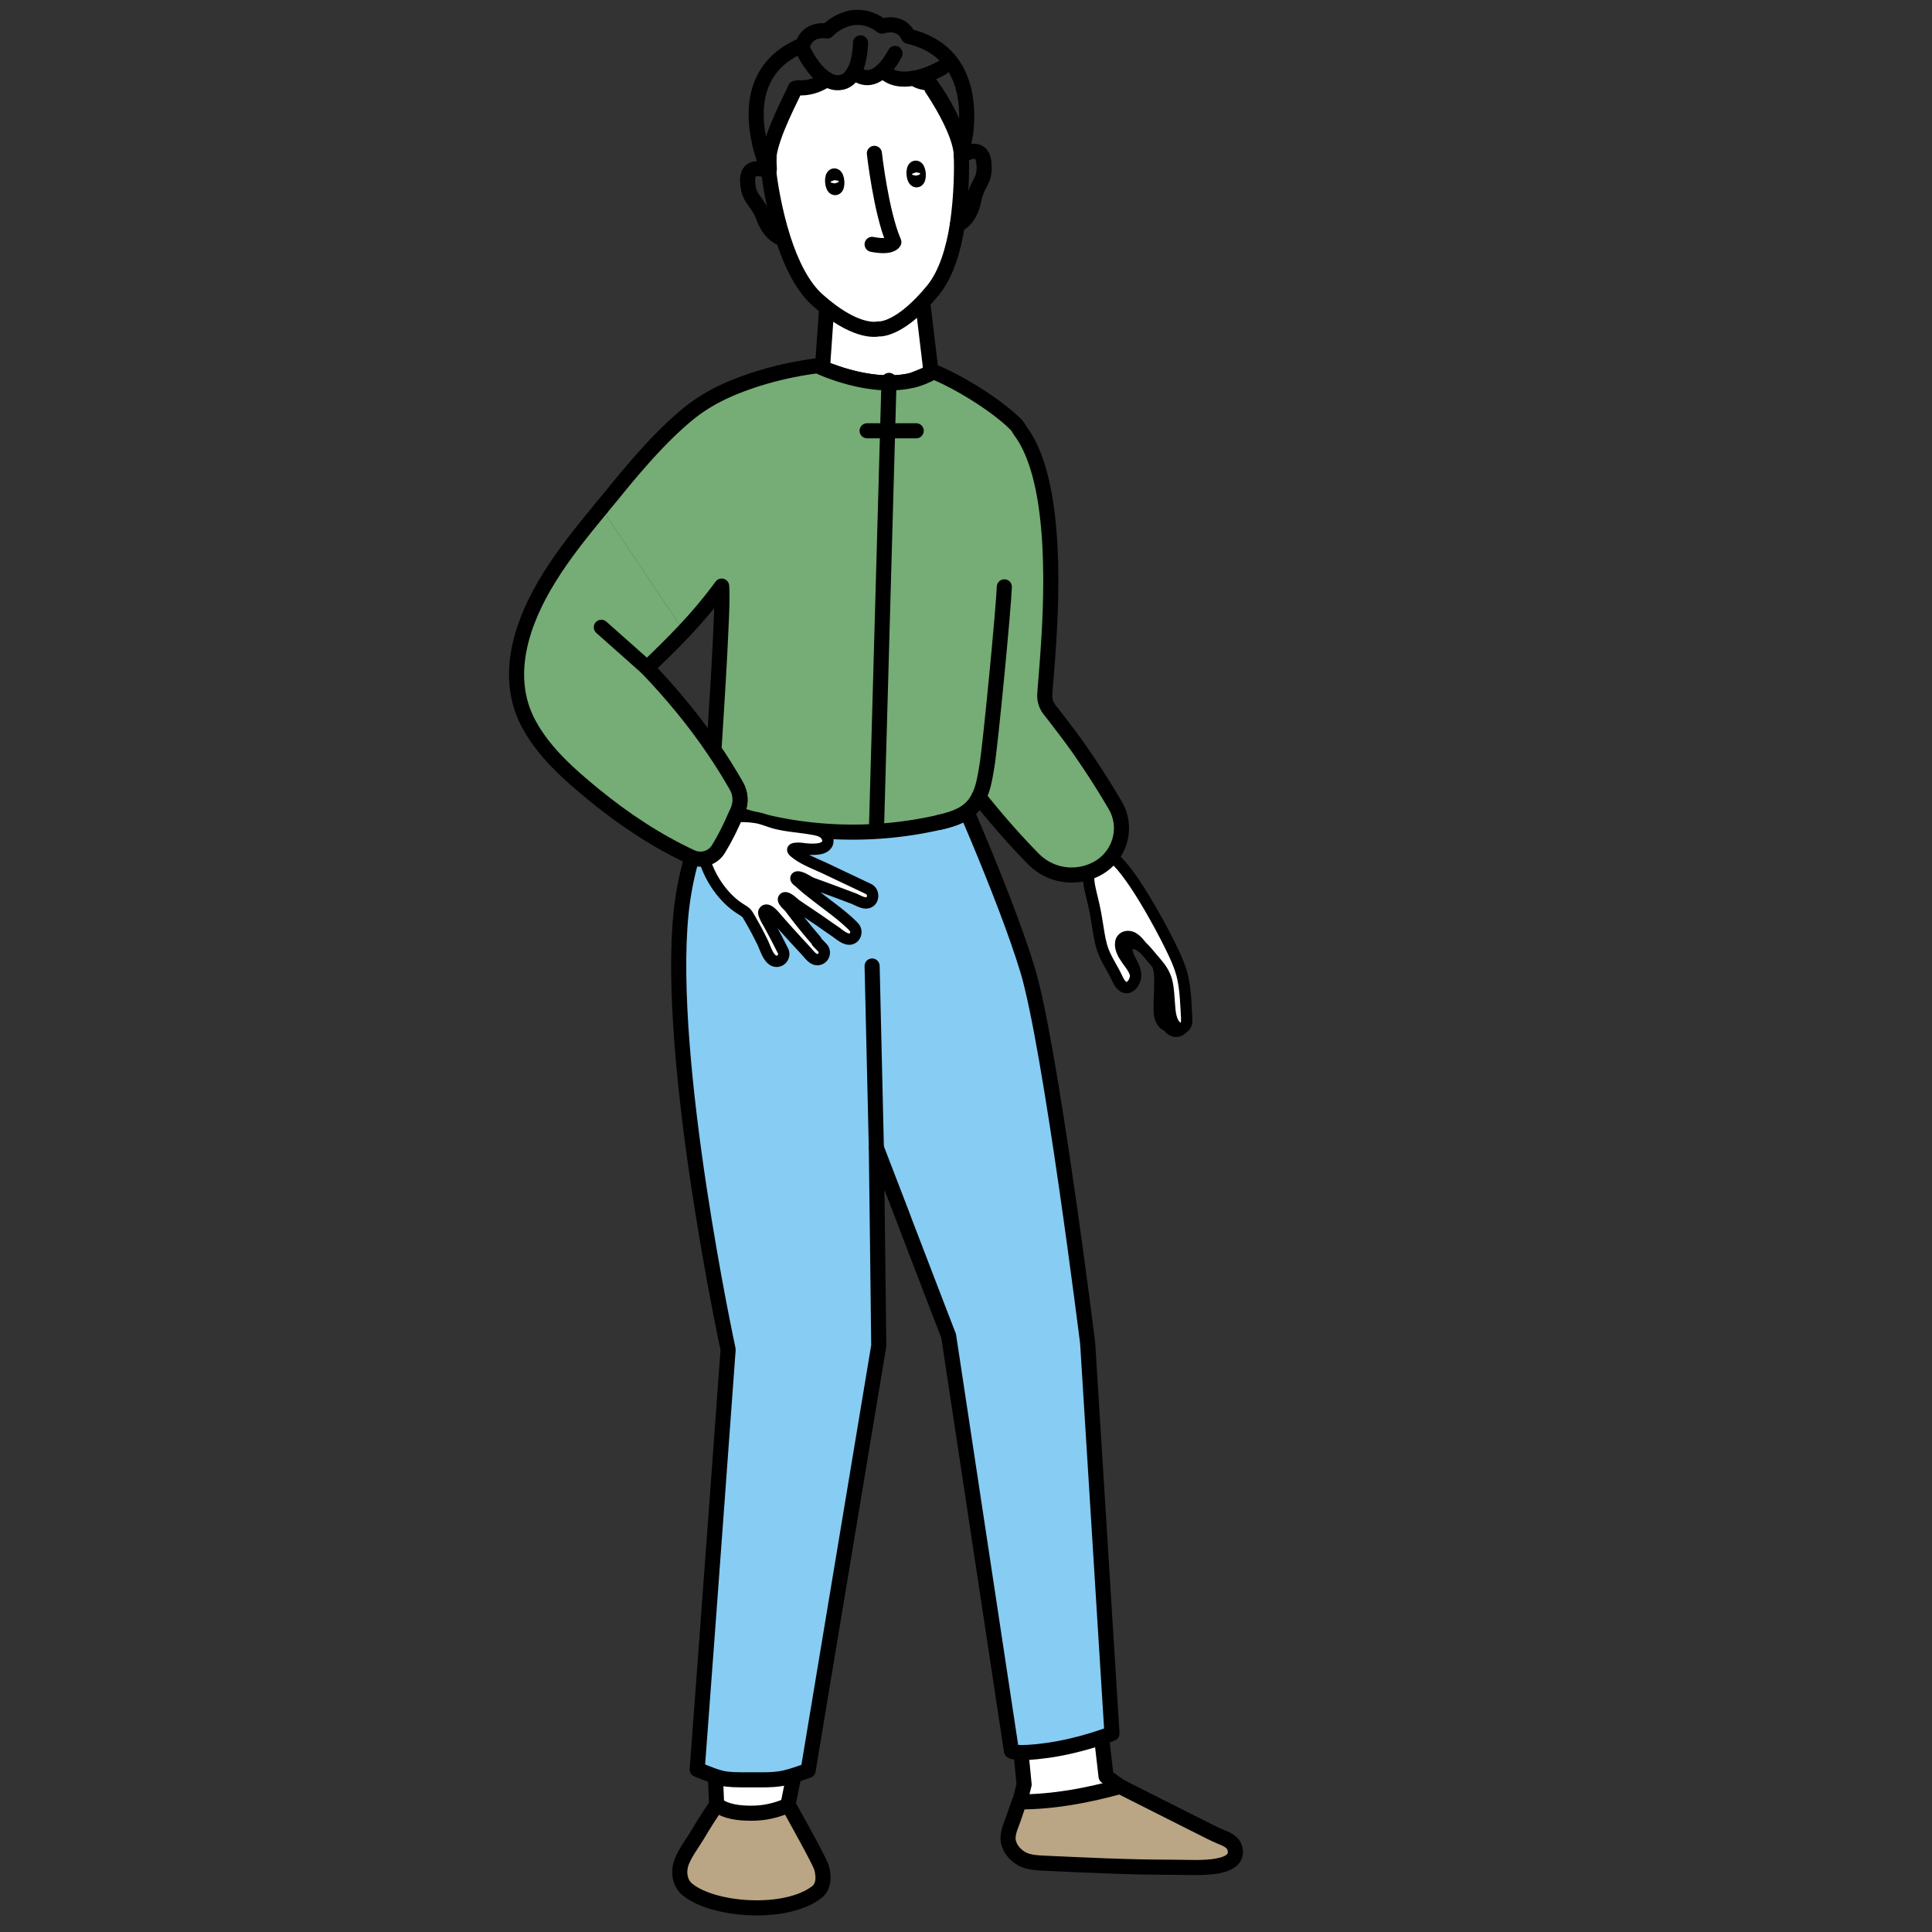 <svg xmlns="http://www.w3.org/2000/svg" id="Calque_1" data-name="Calque 1" viewBox="0 0 128 128"><rect x="0" y="0" width="128" height="128" fill="#333333" stroke="none"/><defs><style>.cls-1{fill:#76ac75}.cls-1,.cls-2,.cls-4,.cls-5,.cls-6,.cls-7{stroke:#000;stroke-linecap:round;stroke-linejoin:round}.cls-2{fill:#d6d6d6}.cls-4{fill:#baa584}.cls-5,.cls-7{fill:#fff}.cls-6{fill:none}.cls-7{stroke-width:.75px}</style></defs><path d="m74.21 118.37-.93-.68-.69-5.97s-5.28.84-5.28.92.54 5.59.54 5.59l-.38 1.53 3.9.31 2.22-.54.62-1.15ZM47.49 119.86l-.24-5.78 6.07-.08-1.12 5.61-1.99 1.87-2.72-1.62z" class="cls-5"/><path d="M54.41 123.69c-.16-.49-1.78-3.37-2.17-4.09-.79.34-1.57.53-2.44.53-.79 0-1.68-.08-2.31-.56-.41.57-.9 1.35-1.27 1.98-.34.57-.81 1.17-1.06 1.81-.24.65-.14 1.39.38 1.82 1.71 1.41 6.5 1.76 8.56.19.62-.47.41-1.36.31-1.69ZM80.7 123.62c-.98.17-2.03.09-3.03.09-2.84 0-5.68-.14-8.52-.27-.45-.02-.92-.05-1.33-.23-.32-.15-.61-.39-.8-.69-.12-.18-.2-.39-.23-.61 0-.08-.01-.15 0-.23.02-.3.13-.6.24-.88.2-.52.3-.9.5-1.42 2.26 0 4.5-.42 6.68-1.02.22.11.44.22.65.33l3.77 1.9c.51.26 1.02.51 1.53.77.12.06.24.12.37.18.36.18.87.3 1.14.63.06.08.11.16.14.27.22.75-.49 1.07-1.11 1.17Z" class="cls-4"/><path d="M73.67 114.85s-1.92.78-4.21 1.11c-2.28.32-2.45.04-2.45.04l-4.16-27.49s-1.17-3.02-2.73-7.1c-.12-.32-.25-.64-.37-.98-.54-1.39-1.11-2.88-1.69-4.39.06 4.45.11 8.86.16 13.12l-4.68 28.14c-1.82.65-1.95.62-3.91.62-1.81 0-1.8-.04-3.44-.69.74-9.79 2.05-27.82 2.05-27.82s-4.11-19.03-3.12-28.9c.48-4.76 2.6-8.65 4.06-11.25.92.77 2.45 1.4 3.59 1.68 1.89.47 2.66.54 4.56.47.3-.03.61-.05.88-.08 2.75-.31 4.51-.62 4.51-.62s3.82 8.47 5.36 13.55c1.53 5.05 3.98 24.72 3.98 24.72l1.61 25.87Z" style="fill:#87ccf3;stroke:#000;stroke-linecap:round;stroke-linejoin:round"/><path d="M61.25 24.92c-.27.12-.55.21-.83.28-2.35.56-5.02-.44-5.93-.82l.28-3.99.03-.45 6.17-1.19.16 1.28.52 4.34c-.03.08-.05.17-.08.24-.02.05-.03.1-.05.14-.01.02-.01.04-.02.06h-.01l-.24.11Z" class="cls-5"/><path d="M76.83 64.61c.02.19.02.39.01.58 0 .52-.04 1.04-.04 1.56 0 .23 0 .45.07.67s.2.42.4.52.48.07.62-.11c.12-.15.12-.37.12-.57 0-.26-.02-.52-.03-.78-.01-.35-.02-.7-.05-1.05-.06-.71-.2-1.45-.64-2.01-.14-.18-.81-.63-.81-.12 0 .2.16.42.22.61.07.23.12.46.14.7Z" class="cls-7"/><path d="M77.24 64.94c.02.19.02.39.01.58 0 .52-.04 1.04-.04 1.56 0 .23 0 .45.07.67s.2.42.4.52.48.07.62-.11c.12-.15.12-.37.12-.57 0-.26-.02-.52-.03-.78-.01-.35-.02-.7-.05-1.05-.06-.71-.2-1.45-.64-2.01-.14-.18-.81-.63-.81-.12 0 .2.16.42.22.61.07.23.12.46.14.7Z" class="cls-7"/><path d="M72.14 57.76c.06-.3.97-.53 1.38-1.11 1.28.75 3.44 4.85 3.97 5.93.36.73.73 1.49.89 2.29.17.85.19 1.72.24 2.58 0 .14.01.27-.03.4-.08.23-.38.38-.59.22-.46-.34-.49-1.06-.53-1.59-.04-.49-.05-.98-.17-1.46-.12-.47-.37-.85-.68-1.21-.23-.26-.44-.53-.67-.79-.09-.1-.18-.2-.28-.28-.14-.12-.29-.21-.47-.23-.15-.02-.38 0-.49.12-.12.12-.06.31-.03.46.04.17.11.34.19.49.13.27.3.54.35.84 0 .05.02.1.02.15.02.56-.53 1.23-1.01.62-.1-.13-.17-.28-.24-.43-.34-.71-.82-1.36-1.02-2.13-.13-.49-.2-.99-.28-1.49-.28-1.88-.7-2.52-.52-3.4Z" class="cls-7"/><path d="M75.66 62.74c-.07-.1-.14-.19-.22-.28-.14-.16-.3-.31-.5-.38s-.44-.04-.58.12c-.12.13-.13.33-.11.5.06.43.35.79.6 1.14.13.18.26.37.34.58-.05-.3-.21-.57-.35-.84-.08-.16-.15-.32-.19-.49-.03-.15-.1-.34.03-.46.11-.11.34-.14.49-.12.18.03.33.12.47.23Z" class="cls-7"/><path d="M57.01 2.84s0 1.15-.42 1.93h-.01M54.78 5.26c-.91-.53-1.53-1.86-1.53-1.86M51.9 15.82h-.01c-.11-.02-.85-.22-1.29-1.4-.48-1.27-1.02-1.13-1.07-2.44-.03-1.24 1.25-.7 1.4-.63M62.43 4.48s-.89.53-1.88.71" class="cls-6"/><path d="M52.9 5.82c.57.03 1.23-.11 1.88-.56.27.17.56.25.87.21.44-.04.73-.34.93-.7.01 0 .02.02.03.02.12.12.91.81 1.88-.14.51.61 1.31.67 2.05.53.45.34 1.05.31 1.05.31.04.05.08.11.11.16 1.82 2.57 2 4.32 2.01 4.5.11-.46.19-.89.25-1.31-.1.77-.24 1.33-.28 1.45h0v.03h.01c.03.73.03 2.61-.26 4.56-.25 1.62-.74 3.29-1.63 4.37-2.06 2.5-3.39 2.56-3.59 2.54-.21.05-1.61.26-4.04-1.91-1.04-.92-1.78-2.5-2.28-4.06-.6-1.88-.88-3.74-.96-4.47h.01c-.02-.08-.02-.17-.02-.26.03.07.05.11.05.11-.02-.3-.03-.61-.02-.9.2-1.51 1.58-4.02 1.74-4.45l.2-.04Z" class="cls-5"/><path d="M50.95 10.31c-.04.29-.05.55-.03.79" class="cls-6"/><path d="M50.94 11.35s0-.01-.01-.02h0c-.06-.15-.39-.89-.62-1.9V9.4c-.45-2.02-.47-5.06 2.88-6.42 0 0 .21-1.1 1.62-.93 0 0 1.64-1.79 3.62-.32 1.37-.39 1.75.67 1.75.67 3.79.89 4.03 4.3 3.81 6.34 0 .04-.02.07-.01.11" class="cls-6"/><path d="M61.74 5.86s1.95 2.83 1.95 4.47M50.89 11.04h0s0 .14.03.28h0v.03M63.7 10.32v-.02" class="cls-6"/><path d="M63.69 10.01s0 .1.01.28M63.43 14.89h.01c.1-.04.81-.35 1.06-1.58.27-1.33.83-1.27.68-2.58-.16-1.23-1.35-.5-1.48-.41M59.3 3.54c-.25.46-.49.8-.73 1.04-.03.03-.05.07-.08.08M56.62 4.79l-.02-.02" class="cls-6"/><path d="M57.93 10.16s.44 3.92 1.29 5.88c0 0-.17.4-1.44.15" class="cls-5"/><ellipse cx="55.3" cy="12.04" class="cls-5" rx=".14" ry=".39" transform="rotate(-4.42 55.333 11.997)"/><ellipse cx="60.7" cy="11.52" class="cls-5" rx=".14" ry=".39" transform="rotate(-4.42 60.8 11.56)"/><path d="M58.06 76.03 57.78 64" class="cls-5"/><path d="M45.31 41.82c.9-.95 1.74-1.95 2.5-2.99.04.45.02 1.42-.04 2.65-.1 2.47-.33 5.98-.47 8.21.53.77 1.02 1.57 1.48 2.37.29.5.33 1.11.1 1.64-.03.07-.06.15-.1.22.04.02.07.03.11.04 4.29 1.37 8.96 1.53 13.35.52.89-.2 1.82-.49 2.37-1.26.09-.13.18-.27.24-.42 1.14 1.43 2.35 2.82 3.64 4.13a3.547 3.547 0 0 0 4.19.62c1.03-.55 1.62-1.6 1.62-2.68 0-.51-.13-1.03-.41-1.51-.77-1.32-1.57-2.56-2.46-3.83-.49-.7-1.4-1.88-1.9-2.52-.22-.28-.33-.64-.31-1 .15-2.47 1.43-13.3-1.59-17.42-.1-.14-.18-.31-.3-.44-1.29-1.31-3.87-2.88-5.5-3.53-.11.07-.22.13-.33.19h-.01l-.24.11c-.27.12-.55.21-.83.28-2.35.56-5.02-.44-5.93-.82-.21-.09-.32-.15-.32-.15-1.47.19-2.92.51-4.33.98-1.54.52-2.89 1.13-4.17 2.15-1.29 1.05-2.44 2.27-3.53 3.53-.53.61-1.04 1.23-1.55 1.86-.25.3-.5.6-.75.91" class="cls-1"/><path d="M61.83 24.62c-.11.07-.22.13-.33.19h-.01c-.08.04-.16.08-.24.11-.27.12-.55.21-.83.28l.88-.36.22-.09.31-.13Z" class="cls-5"/><path d="M66.54 38.88c-.05 1.43-.92 10.49-1.16 11.91-.14.83-.27 1.73-.77 2.43-.55.77-1.48 1.06-2.37 1.26" class="cls-6"/><path d="m57.59 58.92-2.91-1.38c-.43-.2-.87-.38-1.3-.6-.21-.11-.42-.23-.61-.38-.18-.13-.41-.31-.08-.35.21-.03.44 0 .66.03.33.03.7.05 1.03-.03.19-.05.37-.16.44-.34.09-.23-.03-.5-.22-.66l-.02-.02c-.21-.15-.47-.21-.72-.25-.81-.15-1.66-.19-2.46-.39-.46-.12-.87-.32-1.35-.39-.39-.06-.78-.08-1.17-.06l-.53-.58.03-.04c-.16-.18-.32-.37-.49-.55-.66 1.04-1.32 2.08-1.99 3.12.42.32.68.52.68.51v-.02c.29 1.45 1.31 2.96 2.5 3.69.12.08.25.15.35.25.08.08.13.17.19.27.33.56.63 1.12.91 1.7.18.36.4 1.22.91 1.24.35.01.59-.37.44-.68-.28-.56-.57-1.12-.87-1.67-.11-.21-.24-.4-.33-.62-.03-.07-.11-.23-.07-.31.21-.39.75.34.89.49.25.29.51.58.77.87.37.41.74.81 1.11 1.21.24.25.54.74.95.56.29-.12.38-.51.16-.74-.12-.13-.24-.25-.36-.38-.02-.05-.05-.09-.08-.14-.4-.46-.79-.93-1.17-1.42-.19-.24-.37-.48-.56-.73-.08-.1-.54-.48-.38-.62.18-.17.69.37.82.45l1.11.75c.5.33.98.68 1.48 1.02.31.21.83.72 1.21.37.2-.19.19-.54-.02-.71a.5.5 0 0 0-.07-.08c-.62-.61-1.33-1.12-2.02-1.65-.34-.26-.68-.52-1.01-.79-.17-.14-.33-.29-.5-.44-.07-.06-.27-.18-.19-.29.08-.1.31 0 .39.03.23.09.43.25.66.34.38.14.77.28 1.15.42.54.2 1.07.4 1.6.6.32.12.8.47 1.12.18.23-.21.18-.66-.1-.79Z" class="cls-7"/><path d="M45.31 41.82c-.79.84-1.61 1.64-2.44 2.43 1.69 1.77 3.17 3.57 4.43 5.44.53.77 1.02 1.57 1.48 2.37.29.5.33 1.11.1 1.64-.03.07-.06.15-.1.22-.34.8-.72 1.58-1.18 2.33-.37.61-1.14.84-1.79.54-2.31-1.07-4.47-2.51-6.43-4.11-1.65-1.35-3.33-2.82-4.35-4.72-1.71-3.18-.43-6.81 1.34-9.66 1.01-1.64 2.24-3.15 3.47-4.64" class="cls-1"/><path d="m42.87 44.25-3.03-2.69" class="cls-6"/><path d="m58.9 25.2-.83 29.68M57.45 28.54h3.25" class="cls-2"/></svg>